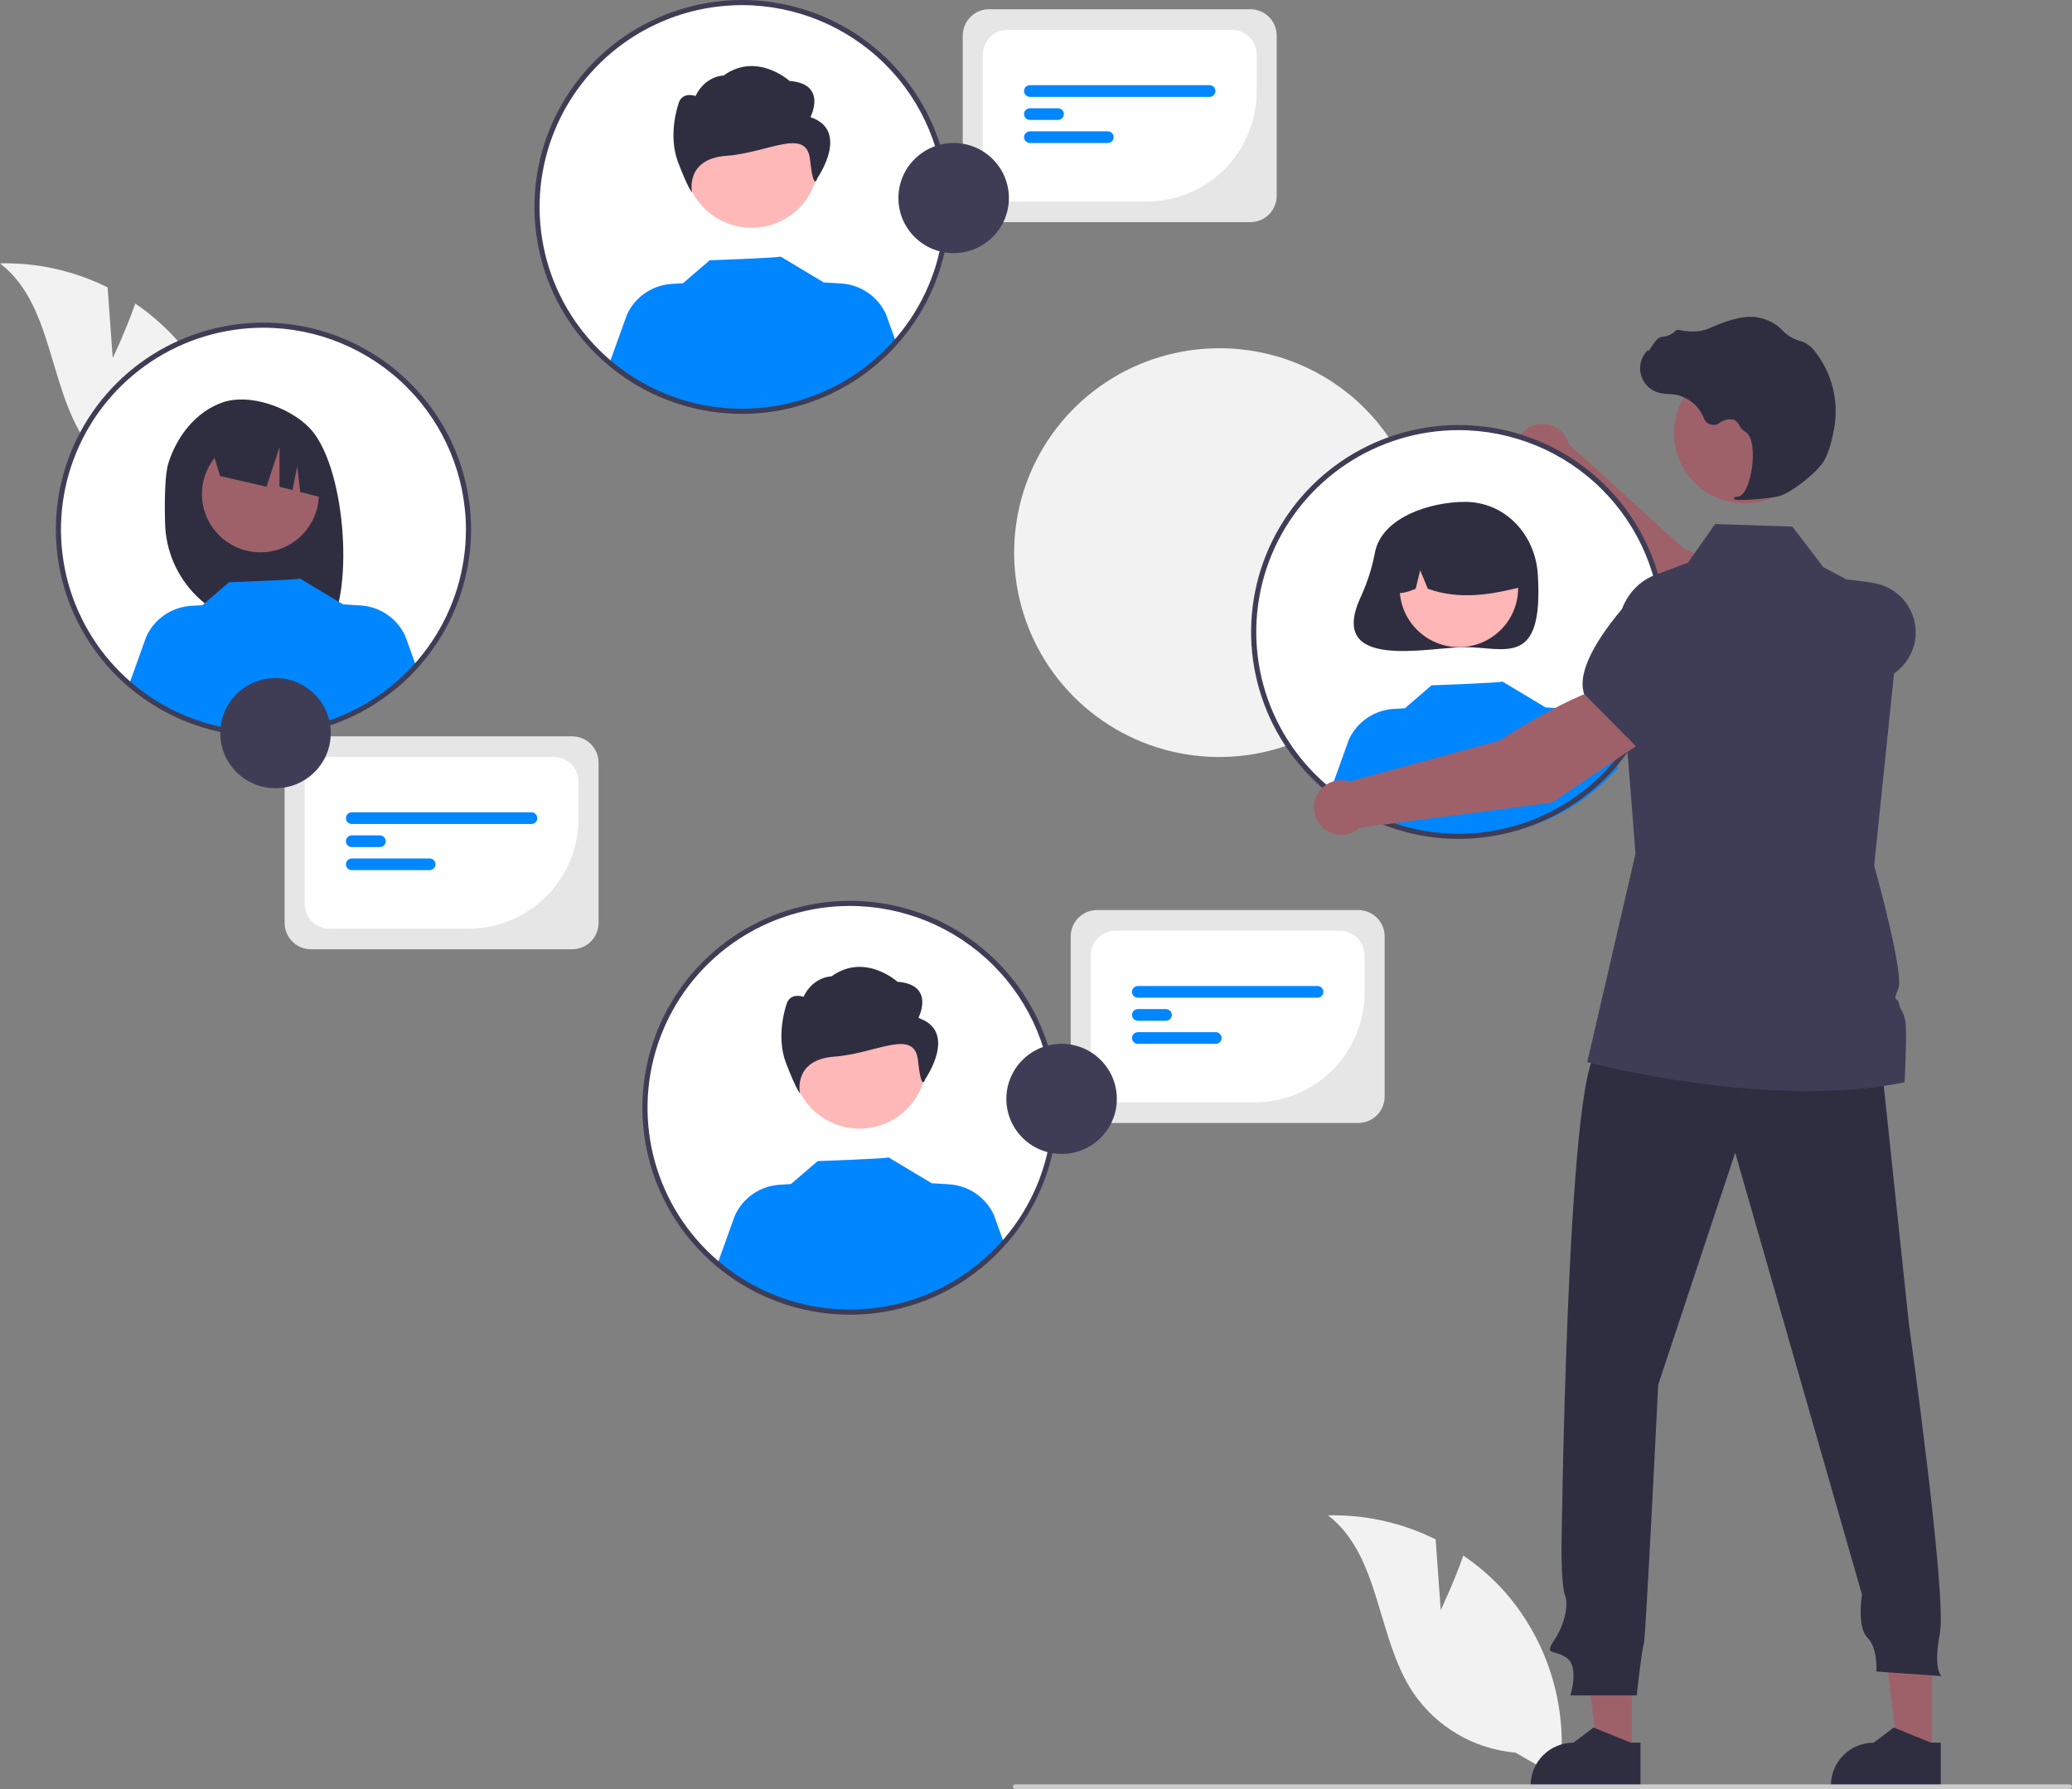 <svg width="329" height="284" viewBox="0 0 329 284" fill="none" xmlns="http://www.w3.org/2000/svg">
<rect x="0" y="0" width="329" height="284" fill="#808080" stroke="none"/>
<g clip-path="url(#clip0_1_870)">
<path d="M226.148 87.785C226.136 94.202 224.216 100.471 220.628 105.8C217.041 111.129 211.949 115.279 205.995 117.724C200.041 120.169 193.494 120.8 187.18 119.537C180.866 118.274 175.07 115.174 170.525 110.628C165.98 106.083 162.889 100.296 161.644 94C160.399 87.704 161.055 81.182 163.53 75.258C166.005 69.334 170.187 64.274 175.548 60.719C180.908 57.163 187.207 55.271 193.646 55.283C197.925 55.279 202.163 56.118 206.115 57.752C210.067 59.386 213.657 61.781 216.677 64.802C219.697 67.822 222.089 71.407 223.714 75.351C225.339 79.296 226.166 83.521 226.148 87.785Z" fill="#F2F2F2"/>
<path d="M280.337 106.697L284.915 97.987C280.809 93.047 267.34 87.055 267.34 87.055L249.111 70.521C248.916 69.784 248.531 69.11 247.992 68.568C247.454 68.026 246.782 67.635 246.043 67.434C245.305 67.234 244.526 67.23 243.786 67.425C243.046 67.619 242.371 68.004 241.828 68.541C241.284 69.079 240.893 69.749 240.692 70.485C240.492 71.221 240.489 71.997 240.685 72.734C240.881 73.471 241.268 74.144 241.808 74.684C242.348 75.225 243.021 75.614 243.76 75.813L263.454 99.35L280.337 106.697Z" fill="#9E616A"/>
<path d="M278.119 106.096L284.583 108.147C289.284 109.639 294.35 109.526 298.979 107.828C300.379 107.308 301.606 106.409 302.52 105.231C303.435 104.053 304 102.644 304.153 101.163C304.347 99.154 303.767 97.146 302.532 95.546C301.297 93.946 299.498 92.873 297.5 92.544C291.438 91.552 283.627 91.062 280.84 94.367L280.812 94.4L278.119 106.096Z" fill="#3F3D56"/>
<path d="M231.623 132.763C249.605 132.763 264.182 118.237 264.182 100.318C264.182 82.4 249.605 67.874 231.623 67.874C213.641 67.874 199.064 82.4 199.064 100.318C199.064 118.237 213.641 132.763 231.623 132.763Z" fill="white"/>
<path d="M218.335 87.628C217.888 90.02 217.155 92.351 216.152 94.57C210.409 106.677 226.765 102.731 232.611 102.731C239.001 102.731 245.116 106.079 244.182 91.2C243.783 84.844 239.001 79.669 232.611 79.669C227.152 79.669 219.477 82.087 218.335 87.628Z" fill="#2F2E41"/>
<path d="M231.653 102.728C236.846 102.728 241.056 98.533 241.056 93.358C241.056 88.183 236.846 83.987 231.653 83.987C226.46 83.987 222.25 88.183 222.25 93.358C222.25 98.533 226.46 102.728 231.653 102.728Z" fill="#FFB6B6"/>
<path d="M225.267 83.806C226.915 82.805 228.802 82.263 230.732 82.238C232.662 82.213 234.563 82.704 236.236 83.662C237.91 84.619 239.295 86.007 240.246 87.68C241.197 89.353 241.68 91.251 241.643 93.173C236.852 94.372 231.818 95.289 226.708 93.46L225.501 90.517L224.79 93.462C223.234 94.096 221.674 94.632 220.114 93.456C220.05 91.539 220.492 89.638 221.397 87.945C222.301 86.252 223.636 84.824 225.267 83.806Z" fill="#2F2E41"/>
<path d="M256.939 121.892C251.299 128.288 243.36 132.216 234.838 132.83C226.315 133.444 217.892 130.693 211.387 125.172L214.18 117.407C214.811 116.028 215.807 114.846 217.061 113.988C218.315 113.13 219.779 112.628 221.298 112.537L223.074 112.428L227.311 108.787C227.311 108.787 238.725 108.381 238.556 108.187L245.47 112.331L245.465 112.302L248.183 112.468C249.701 112.559 251.166 113.061 252.42 113.919C253.674 114.777 254.67 115.959 255.301 117.339L256.939 121.892Z" fill="#0086FF"/>
<path d="M228.766 255.582L227.957 244.369C222.658 241.729 216.792 240.418 210.868 240.55C219.202 246.969 218.534 259.798 224.305 268.578C226.127 271.302 228.54 273.584 231.366 275.253C234.192 276.922 237.359 277.935 240.631 278.219L247.567 282.195C248.36 276.97 248.007 271.635 246.533 266.559C245.058 261.483 242.496 256.786 239.024 252.791C237.054 250.57 234.811 248.604 232.348 246.941C230.833 251.278 228.766 255.582 228.766 255.582Z" fill="#F2F2F2"/>
<path d="M17.898 56.837L17.089 45.624C11.79 42.985 5.923 41.674 0 41.806C8.333 48.224 7.666 61.053 13.437 69.833C15.258 72.558 17.671 74.839 20.497 76.508C23.324 78.177 26.491 79.191 29.763 79.474L36.699 83.45C37.492 78.225 37.139 72.891 35.664 67.814C34.19 62.738 31.628 58.041 28.156 54.047C26.186 51.825 23.943 49.859 21.48 48.196C19.964 52.533 17.898 56.837 17.898 56.837Z" fill="#F2F2F2"/>
<path d="M259.106 278.404L253.696 278.404L251.122 257.611H259.107L259.106 278.404Z" fill="#9E616A"/>
<path d="M260.486 283.629L243.042 283.629V283.409C243.042 281.615 243.757 279.894 245.031 278.625C246.304 277.356 248.031 276.644 249.832 276.644H249.832L253.018 274.235L258.963 276.644L260.486 276.644L260.486 283.629Z" fill="#2F2E41"/>
<path d="M306.785 278.404L301.375 278.404L298.802 257.611H306.786L306.785 278.404Z" fill="#9E616A"/>
<path d="M308.164 283.629L290.721 283.629V283.409C290.721 281.615 291.436 279.894 292.71 278.625C293.983 277.356 295.71 276.644 297.51 276.643H297.511L300.697 274.235L306.642 276.644L308.165 276.644L308.164 283.629Z" fill="#2F2E41"/>
<path d="M298.557 167.119L303.107 210.192C303.107 210.192 309.164 253.322 308.026 259.273C306.889 265.224 308.311 266.074 308.311 266.074L297.931 265.337C297.931 265.337 298.216 261.653 296.509 259.953C294.803 258.253 295.656 253.152 295.656 253.152L275.522 182.988L263.293 219.827C263.293 219.827 261.303 260.351 261.018 260.918C260.734 261.484 259.881 269.136 259.881 269.136H249.358C249.358 269.136 250.78 264.602 248.79 263.185C246.799 261.768 245.093 262.901 246.799 260.351C248.505 257.8 249.074 254.683 248.505 253.266C247.936 251.849 247.936 246.182 247.936 246.182C247.936 246.182 248.79 169.669 253.624 167.119C258.459 164.568 298.557 167.119 298.557 167.119Z" fill="#2F2E41"/>
<path d="M277.008 79.905C283.189 79.905 288.2 74.912 288.2 68.753C288.2 62.594 283.189 57.601 277.008 57.601C270.827 57.601 265.817 62.594 265.817 68.753C265.817 74.912 270.827 79.905 277.008 79.905Z" fill="#9E616A"/>
<path d="M302.425 171.813C280.751 176.273 252.029 168.605 252.029 168.605L259.691 135.51L256.967 100.875C256.634 96.639 259.055 92.669 262.821 91.262L268.022 89.321L272.32 83.189L284.599 83.59L289.507 90.028L293.38 92.076L301.778 96.514L301.815 96.532V96.551L299.179 122.023L297.59 137.381C297.59 137.381 302.417 154.654 301.427 156.945C300.436 159.232 301.297 158.127 301.538 159.35C301.778 160.573 302.513 160.65 302.624 163.059C302.739 165.464 302.425 171.813 302.425 171.813Z" fill="#3F3D56"/>
<path d="M328.625 284H161.207C161.107 284 161.012 283.96 160.942 283.89C160.872 283.82 160.833 283.725 160.833 283.626C160.833 283.527 160.872 283.433 160.942 283.363C161.012 283.293 161.107 283.253 161.207 283.253H328.625C328.724 283.253 328.82 283.292 328.89 283.362C328.96 283.432 329 283.527 329 283.626C329 283.725 328.96 283.82 328.89 283.891C328.82 283.961 328.724 284 328.625 284Z" fill="#CCCCCC"/>
<path d="M276.464 79.369C278.427 79.349 280.384 79.162 282.315 78.81C284.227 78.371 288.444 75.122 289.594 73.202C290.448 71.775 290.96 69.569 291.24 67.969C291.618 65.852 291.545 63.68 291.027 61.593C290.508 59.505 289.555 57.55 288.23 55.853C287.72 55.142 287.025 54.582 286.221 54.232C286.15 54.206 286.077 54.184 286.003 54.165C284.838 53.891 283.781 53.276 282.969 52.4C282.811 52.222 282.641 52.057 282.459 51.904C281.548 51.176 280.477 50.675 279.333 50.439C277.486 49.997 274.844 50.551 271.48 52.087C269.79 52.858 267.915 52.643 266.469 52.369C266.388 52.356 266.305 52.364 266.228 52.392C266.151 52.421 266.083 52.469 266.03 52.532C265.433 53.12 264.635 53.461 263.797 53.486C263.283 53.522 262.763 54.245 262.135 55.186C261.992 55.4 261.826 55.649 261.706 55.801L261.682 55.516L261.399 55.842C260.955 56.356 260.649 56.973 260.509 57.636C260.369 58.3 260.4 58.987 260.598 59.636C260.797 60.284 261.157 60.872 261.644 61.344C262.132 61.817 262.732 62.158 263.388 62.337C263.908 62.461 264.44 62.532 264.975 62.548C265.299 62.568 265.635 62.59 265.957 62.637C266.991 62.821 267.96 63.268 268.769 63.936C269.579 64.605 270.2 65.47 270.573 66.449C270.661 66.676 270.8 66.879 270.98 67.043C271.159 67.207 271.374 67.328 271.607 67.396C271.841 67.465 272.087 67.478 272.327 67.437C272.567 67.395 272.794 67.299 272.991 67.156C273.318 66.888 273.706 66.704 274.12 66.617C274.535 66.531 274.964 66.546 275.372 66.661C275.726 66.845 276.006 67.146 276.165 67.512C276.356 67.919 276.665 68.26 277.052 68.491C278.372 69.127 278.538 72.088 278.135 74.571C277.746 76.964 276.899 78.71 276.076 78.816C275.443 78.898 275.371 78.945 275.328 79.058L275.289 79.159L275.363 79.251C275.717 79.369 276.093 79.409 276.464 79.369Z" fill="#2F2E41"/>
<path d="M231.623 133.169C225.103 133.169 218.729 131.243 213.308 127.633C207.886 124.023 203.661 118.893 201.166 112.89C198.67 106.887 198.017 100.282 199.289 93.909C200.562 87.537 203.701 81.684 208.312 77.089C212.922 72.495 218.797 69.366 225.192 68.099C231.587 66.831 238.215 67.482 244.239 69.968C250.263 72.455 255.412 76.665 259.034 82.067C262.657 87.47 264.59 93.821 264.59 100.318C264.58 109.028 261.104 117.378 254.923 123.537C248.743 129.695 240.363 133.159 231.623 133.169ZM231.623 68.28C225.264 68.28 219.048 70.159 213.761 73.68C208.474 77.2 204.353 82.204 201.919 88.058C199.486 93.912 198.849 100.354 200.09 106.569C201.33 112.783 204.392 118.492 208.889 122.973C213.385 127.453 219.114 130.505 225.351 131.741C231.587 132.977 238.052 132.343 243.927 129.918C249.802 127.493 254.823 123.386 258.356 118.118C261.889 112.849 263.774 106.655 263.774 100.318C263.765 91.824 260.374 83.681 254.347 77.675C248.319 71.669 240.147 68.29 231.623 68.28Z" fill="#3F3D56"/>
<path d="M117.828 65.295C135.81 65.295 150.387 50.769 150.387 32.851C150.387 14.932 135.81 0.406 117.828 0.406C99.846 0.406 85.268 14.932 85.268 32.851C85.268 50.769 99.846 65.295 117.828 65.295Z" fill="white"/>
<path d="M119.335 36.16C125.198 36.16 129.952 31.424 129.952 25.581C129.952 19.738 125.198 15.001 119.335 15.001C113.471 15.001 108.718 19.738 108.718 25.581C108.718 31.424 113.471 36.16 119.335 36.16Z" fill="#FFB8B8"/>
<path d="M128.683 18.592C128.683 18.592 131.447 13.326 125.365 12.847C125.365 12.847 120.181 8.161 114.896 11.99C114.896 11.99 112.014 11.99 110.438 15.241C110.438 15.241 108.171 14.384 107.672 16.677C107.672 16.677 106.013 21.464 107.672 25.772C109.331 30.081 109.882 30.56 109.882 30.56C109.882 30.56 108.718 25.213 115.353 24.734C121.988 24.256 128.075 20.114 128.628 25.38C129.181 30.645 129.789 28.267 129.789 28.267C129.789 28.267 135.041 20.746 128.683 18.592Z" fill="#2F2E41"/>
<path d="M142.314 54.424C136.673 60.82 128.734 64.749 120.212 65.363C111.689 65.976 103.266 63.226 96.761 57.705L99.554 49.94C100.185 48.561 101.181 47.379 102.435 46.521C103.689 45.663 105.153 45.161 106.672 45.069L108.448 44.961L112.685 41.32C112.685 41.32 124.099 40.913 123.93 40.719L130.844 44.863L130.839 44.835L133.557 45.001C135.075 45.092 136.54 45.593 137.794 46.452C139.048 47.31 140.044 48.492 140.675 49.871L142.314 54.424Z" fill="#0086FF"/>
<path d="M117.828 65.702C111.307 65.702 104.934 63.775 99.512 60.165C94.091 56.556 89.865 51.425 87.37 45.422C84.875 39.42 84.222 32.814 85.494 26.442C86.766 20.07 89.906 14.216 94.516 9.622C99.127 5.028 105.001 1.899 111.396 0.631C117.791 -0.636 124.42 0.014 130.444 2.501C136.468 4.987 141.616 9.198 145.239 14.6C148.861 20.002 150.795 26.354 150.795 32.851C150.785 41.56 147.308 49.91 141.128 56.069C134.948 62.228 126.568 65.692 117.828 65.702ZM117.828 0.813C111.469 0.813 105.253 2.692 99.965 6.212C94.678 9.733 90.557 14.736 88.124 20.59C85.69 26.445 85.054 32.886 86.294 39.101C87.535 45.316 90.597 51.025 95.093 55.505C99.59 59.986 105.319 63.037 111.555 64.273C117.792 65.51 124.257 64.875 130.131 62.45C136.006 60.025 141.028 55.919 144.561 50.65C148.093 45.382 149.979 39.187 149.979 32.851C149.969 24.357 146.579 16.213 140.551 10.207C134.524 4.201 126.352 0.823 117.828 0.813Z" fill="#3F3D56"/>
<path d="M41.832 116.506C59.814 116.506 74.391 101.98 74.391 84.061C74.391 66.142 59.814 51.617 41.832 51.617C23.85 51.617 9.273 66.142 9.273 84.061C9.273 101.98 23.85 116.506 41.832 116.506Z" fill="white"/>
<path d="M26.741 73.507C28.087 69.231 31.149 65.31 35.383 63.865C39.617 62.419 45.818 64.621 49.001 67.782C54.824 73.565 56.245 93.431 52.244 99.708C51.448 99.666 48.703 99.635 47.897 99.605L46.758 95.821V99.568C45.475 99.528 44.182 99.501 42.879 99.486C38.51 99.432 34.332 97.692 31.223 94.632C28.115 91.572 26.318 87.431 26.21 83.078C26.106 78.914 26.211 75.192 26.741 73.507Z" fill="#2F2E41"/>
<path d="M41.349 87.677C46.474 87.677 50.628 83.537 50.628 78.43C50.628 73.324 46.474 69.184 41.349 69.184C36.224 69.184 32.07 73.324 32.07 78.43C32.07 83.537 36.224 87.677 41.349 87.677Z" fill="#9E616A"/>
<path d="M33.341 70.31L44.025 64.979C46.209 65.96 48.091 67.505 49.474 69.454C50.857 71.404 51.691 73.687 51.89 76.066L52.157 79.244L47.683 78.109L47.193 74.045L46.433 77.792L44.368 77.269L44.388 70.959L42.322 77.264L34.947 75.576L33.341 70.31Z" fill="#2F2E41"/>
<path d="M65.993 105.532C60.352 111.927 52.414 115.856 43.891 116.47C35.369 117.084 26.946 114.333 20.441 108.812L23.233 101.047C23.864 99.668 24.86 98.486 26.114 97.628C27.368 96.77 28.833 96.268 30.351 96.176L32.128 96.068L36.364 92.427C36.364 92.427 47.779 92.021 47.61 91.826L54.524 95.97L54.518 95.942L57.236 96.108C58.755 96.199 60.22 96.701 61.474 97.559C62.728 98.417 63.724 99.599 64.354 100.978L65.993 105.532Z" fill="#0086FF"/>
<path d="M41.832 116.912C35.312 116.912 28.938 114.985 23.517 111.376C18.095 107.766 13.87 102.635 11.375 96.633C8.88 90.63 8.227 84.025 9.499 77.652C10.771 71.28 13.911 65.426 18.521 60.832C23.132 56.238 29.006 53.109 35.401 51.841C41.796 50.574 48.424 51.224 54.448 53.711C60.472 56.197 65.621 60.408 69.243 65.81C72.866 71.212 74.799 77.564 74.799 84.061C74.79 92.771 71.313 101.121 65.133 107.279C58.952 113.438 50.573 116.902 41.832 116.912ZM41.832 52.023C35.473 52.023 29.257 53.902 23.97 57.422C18.683 60.943 14.562 65.947 12.128 71.801C9.695 77.655 9.058 84.097 10.299 90.311C11.539 96.526 14.601 102.235 19.098 106.715C23.594 111.196 29.323 114.247 35.56 115.483C41.797 116.72 48.261 116.085 54.136 113.66C60.011 111.235 65.032 107.129 68.565 101.86C72.098 96.592 73.984 90.398 73.984 84.061C73.974 75.567 70.584 67.424 64.556 61.417C58.529 55.411 50.356 52.033 41.832 52.023Z" fill="#3F3D56"/>
<path d="M261.694 117.15L256.765 108.632C250.379 109.44 238.087 117.564 238.087 117.564L214.311 124.047C213.582 123.815 212.804 123.779 212.056 123.942C211.309 124.105 210.617 124.461 210.052 124.975C209.486 125.488 209.066 126.142 208.835 126.868C208.603 127.595 208.567 128.37 208.732 129.115C208.896 129.86 209.254 130.548 209.771 131.111C210.287 131.674 210.943 132.092 211.672 132.322C212.402 132.552 213.18 132.586 213.927 132.422C214.674 132.257 215.365 131.899 215.929 131.384L246.424 127.42L261.694 117.15Z" fill="#9E616A"/>
<path d="M259.997 118.694L271.033 109.483L272.638 102.069C272.948 100.612 272.843 99.099 272.335 97.698C271.826 96.298 270.935 95.067 269.762 94.145C268.163 92.906 266.151 92.318 264.134 92.5C262.116 92.683 260.244 93.621 258.894 95.127C254.806 99.696 250.207 106.006 251.514 110.121L251.528 110.163L259.997 118.694Z" fill="#3F3D56"/>
<path d="M90.851 150.692H49.385C48.274 150.691 47.209 150.251 46.423 149.468C45.637 148.685 45.195 147.623 45.194 146.516V121.066C45.195 119.959 45.637 118.897 46.423 118.114C47.209 117.331 48.274 116.891 49.385 116.89H90.851C91.963 116.891 93.028 117.331 93.814 118.114C94.6 118.897 95.041 119.959 95.043 121.066V146.516C95.041 147.623 94.6 148.685 93.814 149.468C93.028 150.251 91.963 150.691 90.851 150.692Z" fill="#E6E6E6"/>
<path d="M74.376 147.414H52.3C51.259 147.413 50.261 147.001 49.525 146.267C48.789 145.534 48.376 144.54 48.374 143.503V124.079C48.376 123.042 48.789 122.048 49.525 121.315C50.261 120.581 51.259 120.169 52.3 120.168H87.937C88.977 120.169 89.975 120.581 90.711 121.315C91.447 122.048 91.861 123.042 91.862 124.079V129.99C91.857 134.61 90.013 139.039 86.735 142.305C83.457 145.572 79.012 147.409 74.376 147.414Z" fill="white"/>
<path d="M84.382 130.803H55.855C55.608 130.803 55.371 130.706 55.197 130.532C55.023 130.358 54.925 130.122 54.925 129.876C54.925 129.63 55.023 129.395 55.197 129.221C55.371 129.047 55.608 128.949 55.855 128.949H84.382C84.628 128.949 84.865 129.047 85.039 129.221C85.214 129.395 85.312 129.63 85.312 129.876C85.312 130.122 85.214 130.358 85.039 130.532C84.865 130.706 84.628 130.803 84.382 130.803Z" fill="#0086FF"/>
<path d="M60.317 134.467H55.855C55.608 134.467 55.371 134.369 55.197 134.195C55.023 134.021 54.925 133.785 54.925 133.54C54.925 133.294 55.023 133.058 55.197 132.884C55.371 132.71 55.608 132.612 55.855 132.612H60.317C60.564 132.612 60.801 132.71 60.975 132.884C61.15 133.058 61.248 133.294 61.248 133.54C61.248 133.785 61.15 134.021 60.975 134.195C60.801 134.369 60.564 134.467 60.317 134.467Z" fill="#0086FF"/>
<path d="M68.221 138.13H55.855C55.608 138.129 55.372 138.032 55.198 137.858C55.024 137.684 54.926 137.448 54.926 137.203C54.926 136.957 55.024 136.722 55.198 136.548C55.372 136.374 55.608 136.276 55.855 136.276H68.221C68.467 136.276 68.703 136.374 68.877 136.548C69.051 136.722 69.149 136.957 69.149 137.203C69.149 137.448 69.051 137.684 68.877 137.858C68.703 138.032 68.467 138.129 68.221 138.13Z" fill="#0086FF"/>
<path d="M43.746 125.124C48.591 125.124 52.518 121.21 52.518 116.383C52.518 111.555 48.591 107.642 43.746 107.642C38.902 107.642 34.975 111.555 34.975 116.383C34.975 121.21 38.902 125.124 43.746 125.124Z" fill="#3F3D56"/>
<path d="M198.529 35.266H157.063C155.951 35.265 154.886 34.824 154.1 34.041C153.314 33.258 152.872 32.197 152.871 31.089V5.64C152.872 4.533 153.314 3.471 154.1 2.688C154.886 1.905 155.951 1.465 157.063 1.463H198.529C199.64 1.465 200.705 1.905 201.491 2.688C202.277 3.471 202.719 4.533 202.72 5.64V31.089C202.719 32.197 202.277 33.258 201.491 34.041C200.705 34.824 199.64 35.265 198.529 35.266Z" fill="#E6E6E6"/>
<path d="M182.054 31.988H159.977C158.937 31.987 157.939 31.574 157.203 30.841C156.467 30.108 156.053 29.113 156.052 28.076V8.653C156.053 7.616 156.467 6.622 157.203 5.888C157.939 5.155 158.937 4.742 159.977 4.741H195.614C196.655 4.742 197.653 5.155 198.389 5.888C199.124 6.622 199.538 7.616 199.54 8.653V14.564C199.534 19.183 197.69 23.612 194.412 26.879C191.134 30.145 186.69 31.983 182.054 31.988Z" fill="white"/>
<path d="M192.059 15.377H163.532C163.286 15.377 163.049 15.279 162.875 15.105C162.7 14.932 162.602 14.696 162.602 14.45C162.602 14.204 162.7 13.968 162.875 13.794C163.049 13.62 163.286 13.523 163.532 13.523H192.059C192.306 13.523 192.542 13.62 192.717 13.794C192.891 13.968 192.989 14.204 192.989 14.45C192.989 14.696 192.891 14.932 192.717 15.105C192.542 15.279 192.306 15.377 192.059 15.377Z" fill="#0086FF"/>
<path d="M167.995 19.04H163.532C163.286 19.04 163.049 18.943 162.875 18.769C162.7 18.595 162.602 18.359 162.602 18.113C162.602 17.867 162.7 17.631 162.875 17.458C163.049 17.284 163.286 17.186 163.532 17.186H167.995C168.241 17.186 168.478 17.284 168.653 17.458C168.827 17.631 168.925 17.867 168.925 18.113C168.925 18.359 168.827 18.595 168.653 18.769C168.478 18.943 168.241 19.04 167.995 19.04Z" fill="#0086FF"/>
<path d="M175.898 22.704H163.532C163.286 22.703 163.05 22.605 162.876 22.431C162.702 22.258 162.604 22.022 162.604 21.776C162.604 21.531 162.702 21.295 162.876 21.122C163.05 20.948 163.286 20.85 163.532 20.849H175.898C176.145 20.849 176.381 20.947 176.556 21.121C176.73 21.295 176.828 21.531 176.828 21.776C176.828 22.022 176.73 22.258 176.556 22.432C176.381 22.606 176.145 22.704 175.898 22.704Z" fill="#0086FF"/>
<path d="M151.424 40.179C156.269 40.179 160.196 36.266 160.196 31.439C160.196 26.611 156.269 22.698 151.424 22.698C146.58 22.698 142.652 26.611 142.652 31.439C142.652 36.266 146.58 40.179 151.424 40.179Z" fill="#3F3D56"/>
<path d="M134.967 208.295C152.949 208.295 167.526 193.769 167.526 175.851C167.526 157.932 152.949 143.406 134.967 143.406C116.985 143.406 102.408 157.932 102.408 175.851C102.408 193.769 116.985 208.295 134.967 208.295Z" fill="white"/>
<path d="M136.474 179.16C142.338 179.16 147.091 174.424 147.091 168.581C147.091 162.738 142.338 158.001 136.474 158.001C130.61 158.001 125.857 162.738 125.857 168.581C125.857 174.424 130.61 179.16 136.474 179.16Z" fill="#FFB8B8"/>
<path d="M145.822 161.592C145.822 161.592 148.586 156.326 142.505 155.847C142.505 155.847 137.32 151.161 132.036 154.99C132.036 154.99 129.153 154.99 127.577 158.241C127.577 158.241 125.31 157.384 124.812 159.677C124.812 159.677 123.153 164.464 124.812 168.772C126.471 173.081 127.022 173.56 127.022 173.56C127.022 173.56 125.858 168.213 132.493 167.734C139.128 167.256 145.215 163.114 145.768 168.38C146.32 173.645 146.928 171.267 146.928 171.267C146.928 171.267 152.18 163.746 145.822 161.592Z" fill="#2F2E41"/>
<path d="M159.453 197.424C153.812 203.82 145.874 207.749 137.351 208.363C128.828 208.976 120.405 206.226 113.9 200.705L116.693 192.94C117.324 191.561 118.32 190.379 119.574 189.521C120.828 188.663 122.293 188.161 123.811 188.069L125.588 187.96L129.824 184.32C129.824 184.32 141.239 183.913 141.069 183.719L147.984 187.863L147.978 187.835L150.696 188.001C152.214 188.092 153.679 188.593 154.933 189.451C156.187 190.31 157.183 191.492 157.814 192.871L159.453 197.424Z" fill="#0086FF"/>
<path d="M134.967 208.702C128.447 208.702 122.073 206.775 116.652 203.165C111.23 199.556 107.005 194.425 104.509 188.422C102.014 182.42 101.361 175.814 102.633 169.442C103.906 163.07 107.045 157.216 111.656 152.622C116.266 148.028 122.141 144.899 128.536 143.631C134.931 142.364 141.559 143.014 147.583 145.501C153.607 147.987 158.756 152.198 162.378 157.6C166.001 163.002 167.934 169.354 167.934 175.851C167.924 184.56 164.448 192.91 158.267 199.069C152.087 205.228 143.707 208.692 134.967 208.702ZM134.967 143.813C128.608 143.813 122.392 145.692 117.105 149.212C111.818 152.733 107.697 157.736 105.263 163.59C102.83 169.445 102.193 175.886 103.434 182.101C104.674 188.316 107.736 194.025 112.233 198.505C116.729 202.986 122.458 206.037 128.695 207.273C134.931 208.509 141.396 207.875 147.271 205.45C153.146 203.025 158.167 198.919 161.7 193.65C165.233 188.382 167.118 182.187 167.118 175.851C167.109 167.357 163.718 159.213 157.691 153.207C151.663 147.201 143.491 143.823 134.967 143.813Z" fill="#3F3D56"/>
<path d="M215.668 178.266H174.202C173.091 178.265 172.025 177.824 171.24 177.041C170.454 176.258 170.012 175.197 170.01 174.089V148.64C170.012 147.533 170.454 146.471 171.24 145.688C172.025 144.905 173.091 144.465 174.202 144.463H215.668C216.779 144.465 217.845 144.905 218.631 145.688C219.416 146.471 219.858 147.533 219.86 148.64V174.089C219.858 175.197 219.416 176.258 218.631 177.041C217.845 177.824 216.779 178.265 215.668 178.266Z" fill="#E6E6E6"/>
<path d="M199.193 174.988H177.117C176.076 174.987 175.078 174.574 174.342 173.841C173.606 173.108 173.192 172.113 173.191 171.076V151.653C173.192 150.616 173.606 149.622 174.342 148.888C175.078 148.155 176.076 147.742 177.117 147.741H212.753C213.794 147.742 214.792 148.155 215.528 148.888C216.264 149.622 216.678 150.616 216.679 151.653V157.564C216.674 162.183 214.83 166.612 211.552 169.879C208.273 173.145 203.829 174.983 199.193 174.988Z" fill="white"/>
<path d="M209.198 158.377H180.672C180.425 158.377 180.188 158.279 180.014 158.105C179.839 157.932 179.741 157.696 179.741 157.45C179.741 157.204 179.839 156.968 180.014 156.794C180.188 156.62 180.425 156.523 180.672 156.523H209.198C209.445 156.523 209.682 156.62 209.856 156.794C210.031 156.968 210.129 157.204 210.129 157.45C210.129 157.696 210.031 157.932 209.856 158.105C209.682 158.279 209.445 158.377 209.198 158.377Z" fill="#0086FF"/>
<path d="M185.134 162.04H180.672C180.425 162.04 180.188 161.943 180.014 161.769C179.839 161.595 179.741 161.359 179.741 161.113C179.741 160.867 179.839 160.631 180.014 160.458C180.188 160.284 180.425 160.186 180.672 160.186H185.134C185.381 160.186 185.618 160.284 185.792 160.458C185.967 160.631 186.065 160.867 186.065 161.113C186.065 161.359 185.967 161.595 185.792 161.769C185.618 161.943 185.381 162.04 185.134 162.04Z" fill="#0086FF"/>
<path d="M193.037 165.704H180.672C180.425 165.703 180.189 165.605 180.015 165.431C179.841 165.258 179.743 165.022 179.743 164.776C179.743 164.531 179.841 164.295 180.015 164.122C180.189 163.948 180.425 163.85 180.672 163.849H193.037C193.284 163.849 193.521 163.947 193.695 164.121C193.87 164.295 193.968 164.531 193.968 164.776C193.968 165.022 193.87 165.258 193.695 165.432C193.521 165.606 193.284 165.704 193.037 165.704Z" fill="#0086FF"/>
<path d="M168.563 183.179C173.408 183.179 177.335 179.266 177.335 174.439C177.335 169.611 173.408 165.698 168.563 165.698C163.719 165.698 159.792 169.611 159.792 174.439C159.792 179.266 163.719 183.179 168.563 183.179Z" fill="#3F3D56"/>
</g>
<defs>
<clipPath id="clip0_1_870">
<rect width="329" height="284" fill="white"/>
</clipPath>
</defs>
</svg>
